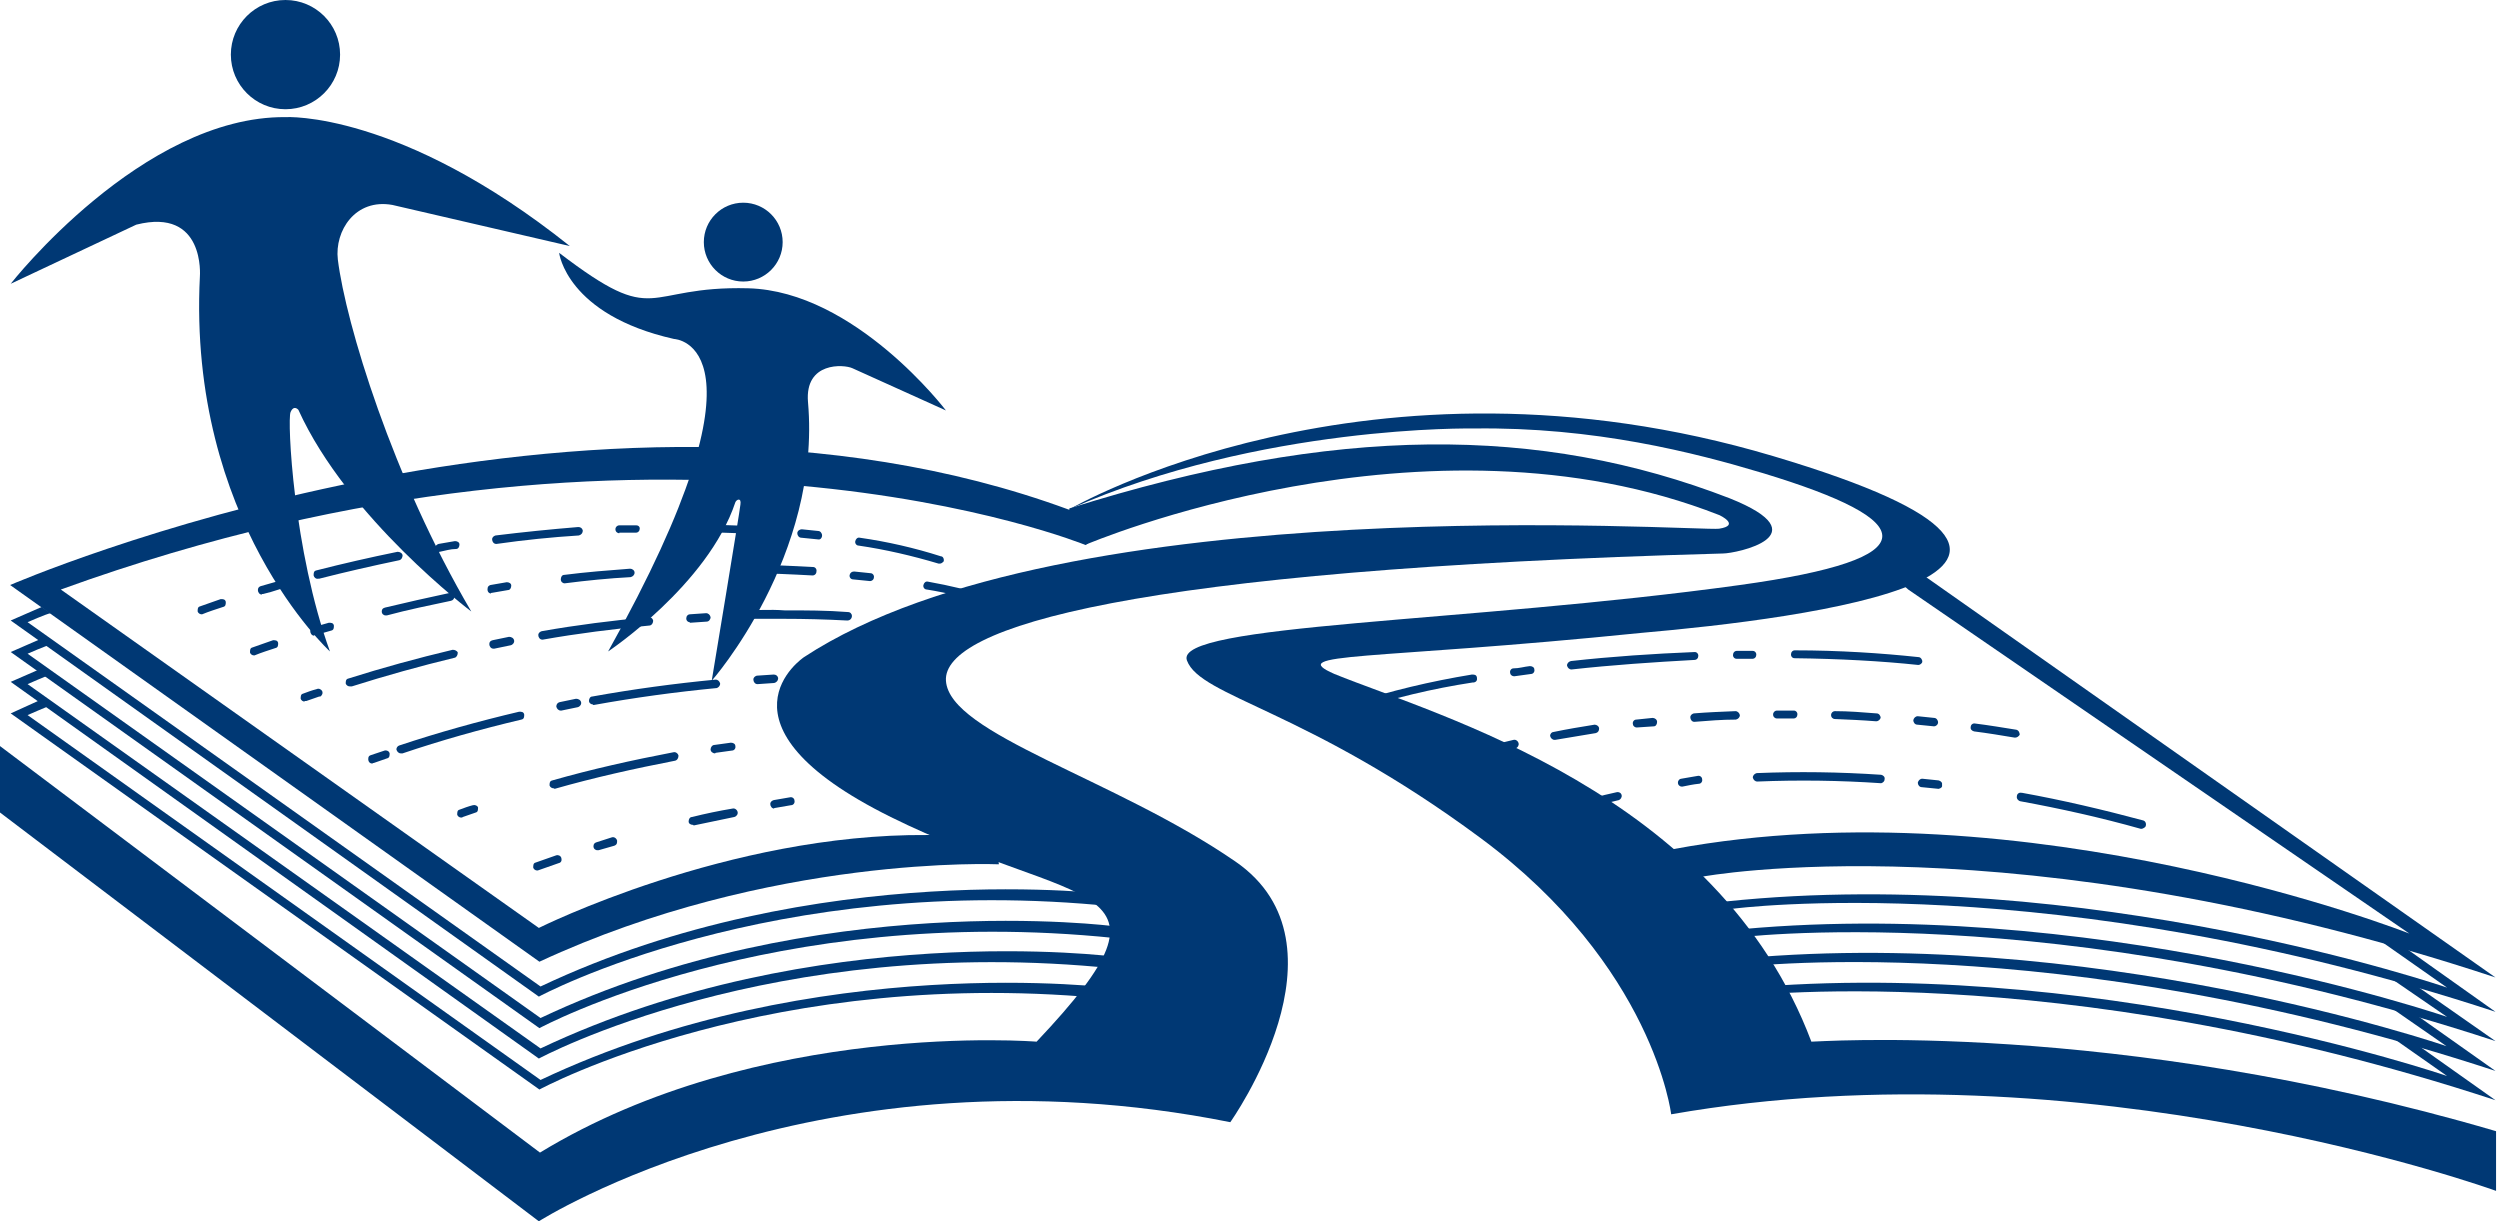 <svg viewBox="0 0 444 216.9" xmlns="http://www.w3.org/2000/svg"><g fill="#003874"><path d="m35.8 109.1c-.3 0-.6-.2-.7-.5 0-.4 0-.8.4-.9 1.2-.4 2.5-.9 3.7-1.3.4 0 .8 0 .9.5 0 .4 0 .8-.5.9-1.2.4-2.5.8-3.7 1.3 0 0 0 0-.1 0zm10.7-3.5c-.4 0-.7-.4-.7-.8s.2-.6.5-.7l2.8-.8c.4 0 .8 0 .9.5 0 .4 0 .8-.5.9-.9.3-1.9.6-2.8.8 0 0-.1 0-.2 0zm9.9-2.8c-.3 0-.6-.2-.7-.6 0-.4 0-.8.5-.9 4.7-1.2 9.5-2.3 14.4-3.3.4 0 .8.2.9.6 0 .4-.2.8-.6.9-4.8 1-9.6 2.1-14.3 3.3-.1-.1-.1 0-.2 0zm110.5-2.7h-.2c-4.7-1.4-9.4-2.5-14.2-3.2-.4 0-.7-.4-.6-.8s.4-.7.8-.6c4.9.7 9.7 1.8 14.4 3.3.4 0 .6.5.5.9-.2.2-.4.4-.7.4zm-88.9-2c-.4 0-.7-.4-.7-.8s.3-.6.6-.7c1-.2 1.9-.3 2.9-.5.4 0 .8.2.8.6s-.2.8-.6.8c-1 0-1.9.3-2.9.5h-.1zm10.1-1.5c-.4 0-.7-.4-.7-.8s.3-.6.6-.7c4.9-.6 9.8-1.1 14.7-1.5.4 0 .7.2.8.6 0 .5-.3.8-.7.9-4.8.3-9.7.8-14.6 1.5zm57.2-.8-3-.3c-.4 0-.7-.4-.7-.8s.4-.7.8-.7l2.9.3c.4 0 .7.4.7.8s-.3.8-.7.7zm-10.3-.9c-4.7-.3-9.5-.4-14.4-.4h-.3c-.4 0-.8-.2-.8-.6s.2-.8.6-.8h.5c4.9 0 9.7.2 14.4.4.4 0 .7.4.6.8.1.3-.2.6-.6.6zm-25-.2c-.4 0-.7-.3-.7-.7s.3-.7.7-.7h3c.4 0 .7.3.6.7 0 .3-.3.6-.6.6h-3z"/><path d="m45.1 116.4c-.3 0-.6-.2-.7-.5 0-.4 0-.8.4-.9 1.2-.4 2.5-.9 3.7-1.3.4 0 .8 0 .9.5 0 .4 0 .8-.5.9-1.2.4-2.5.8-3.7 1.3zm10.7-3.5c-.4 0-.7-.4-.7-.8s.2-.6.5-.7l2.8-.8c.4 0 .8 0 .9.5 0 .4 0 .8-.5.9l-2.8.8s0 0-.2 0zm12.7-3.6c-.4 0-.7-.3-.7-.7s.2-.6.6-.7c3.8-.9 7.7-1.8 11.5-2.6.4 0 .8.2.8.6s-.2.7-.6.8c-3.8.8-7.7 1.6-11.4 2.6zm107.6-1.9h-.2c-3.7-1.1-7.5-2.1-11.3-2.7-.4 0-.7-.4-.6-.8.1-.4.4-.7.8-.6 3.9.7 7.7 1.6 11.5 2.8.4 0 .6.5.5.9-.1.2-.4.4-.7.4zm-88.9-2c-.4 0-.7-.4-.6-.9 0-.3.2-.5.5-.6l2.9-.5c.4 0 .8.2.8.6s-.2.8-.6.8l-2.9.5h-.1zm13.1-1.8c-.4 0-.7-.3-.7-.7s.2-.8.6-.8c3.9-.5 7.8-.8 11.7-1.1.4 0 .8.3.8.7s-.3.7-.7.8c-3.8.2-7.8.6-11.7 1.1zm54.2-.4-3-.3c-.4 0-.7-.4-.6-.8s.4-.6.8-.6l2.9.3c.4 0 .7.4.6.8 0 .3-.3.6-.7.6zm-10.2-1c-3.8-.2-7.7-.4-11.7-.4s-.7-.3-.7-.8.3-.7.7-.7c4 0 8 .2 11.8.4.4 0 .7.4.6.8 0 .4-.3.7-.7.7zm-25-.2c-.4 0-.7-.4-.6-.8 0-.3.3-.6.6-.6h3c.4 0 .7.2.7.6s-.3.7-.7.8c-1 0-1.9 0-3 0z"/><path d="m54.1 124.6c-.3 0-.6-.2-.7-.5 0-.4 0-.8.4-.9.8-.3 1.6-.6 2.4-.8.4-.2.8 0 1 .3.2.4 0 .8-.3 1 0 0 0 0-.2 0l-2.3.8c-.1 0-.2 0-.3 0zm8-2.7c-.3 0-.6-.2-.7-.5 0-.4 0-.8.5-.9 6-1.9 12.2-3.6 18.5-5.1.4 0 .8.2.9.5 0 .4-.2.8-.5.9-6.2 1.5-12.3 3.2-18.3 5.1zm25.5-6.7c-.4 0-.7-.4-.7-.8s.2-.6.6-.7c1-.2 1.9-.4 2.9-.6.4 0 .8.2.9.6s-.2.8-.6.9l-2.9.6zm8.7-1.6c-.4 0-.7-.4-.7-.8s.3-.6.6-.7c6.2-1.1 12.6-1.9 19-2.5.4 0 .7.2.8.6 0 .5-.3.9-.7.9-6.3.6-12.7 1.4-18.9 2.5zm26.2-3.1c-.4 0-.7-.4-.6-.8 0-.3.3-.6.6-.6l2.9-.2c.4 0 .7.3.8.7 0 .4-.3.8-.7.8l-2.9.2h-.1zm27.9-.3c-3.7-.2-7.5-.3-11.3-.3-2.5 0-5 0-7.6 0-.4 0-.7-.3-.7-.7 0-.4.3-.7.7-.8 2.7 0 5.2-.2 7.8 0 3.8 0 7.6 0 11.3.3.4 0 .7.3.7.7s-.3.8-.8.8z"/><path d="m66.1 135.6c-.4 0-.7-.3-.7-.8s.2-.6.5-.7l2.4-.8c.4-.1.8.1.9.5 0 .4 0 .8-.5.9l-2.3.8c-.2 0-.2.1-.3.1zm5.1-1.8c-.4 0-.7-.3-.8-.7 0-.3.2-.6.5-.7 6.9-2.3 14.1-4.3 21.3-6 .4 0 .8 0 .9.5 0 .4 0 .8-.5.9-7.2 1.7-14.3 3.7-21.1 6 0 0-.2 0-.3 0zm28.4-7.6c-.4 0-.7-.3-.8-.7 0-.4.2-.7.6-.8l2.9-.6c.4 0 .8.2.9.6s-.2.8-.6.9l-2.9.6zm5.7-1.1c-.4 0-.7-.3-.7-.6 0-.4.2-.8.6-.8 7.2-1.3 14.6-2.3 21.9-3 .4 0 .7.3.8.7 0 .4-.3.7-.6.8-7.3.7-14.6 1.7-21.8 3h-.2zm29.2-3.6c-.4 0-.7-.4-.7-.8s.3-.6.6-.7l3-.2c.4 0 .7.2.8.6 0 .5-.3.8-.7.9l-2.9.2z"/><path d="m81.9 145.2c-.3 0-.6-.2-.7-.5 0-.4 0-.8.4-.9.8-.3 1.6-.6 2.4-.8.4-.1.8.1.9.4 0 .4 0 .8-.4.9l-2.3.8c-.1.1-.2.1-.3.1zm16.4-5.2c-.3 0-.6-.2-.7-.5 0-.4 0-.8.5-.9 7-2 14.2-3.6 21.5-5 .4-.1.8.2.9.6 0 .4-.2.8-.6.9-7.2 1.4-14.4 3-21.4 5q-.1-.1-.2-.1zm28.7-6.2c-.4 0-.8-.3-.8-.7s.3-.8.7-.8l2.9-.4c.4 0 .8.2.8.6.1.4-.2.8-.6.8l-2.9.4z"/><path d="m95.4 154.6c-.3 0-.6-.2-.7-.5 0-.4 0-.8.4-.9 1.2-.4 2.5-.9 3.7-1.3.4-.1.8.1.9.5s0 .8-.5.9l-3.7 1.3s0 0-.1 0zm10.7-3.6c-.4 0-.7-.3-.7-.7s.2-.6.5-.7l2.8-.9c.4-.1.8.2.9.6 0 .4 0 .7-.5.9l-2.8.8zm17-4.5c-.4 0-.8-.2-.8-.6s.2-.8.6-.8c2.4-.6 4.8-1.1 7.2-1.5.4-.1.8.2.9.6s-.2.8-.6.9c-2.4.5-4.8 1-7.2 1.5q0 0 0 0zm14.4-2.9c-.4 0-.7-.4-.7-.8s.3-.6.6-.7l2.9-.5c.4-.1.8.2.8.6.1.4-.2.8-.6.8l-2.9.5h-.1z"/><path d="m192.8 96.8s-75.2-30.8-182 7.9l84.9 60.1s33.6-16.8 69-16.5l12.1-.3.6 5.5s-40.5-1.8-81.6 17.3l-94-66.9s103-44.7 188-13.4c0 0 4.5-1.6 7.4 0l2.3.4s-.9 1.3-6.7 5.9z"/><path d="m197.9 158.9s-52.9-6.9-101.9 16.3l-91.1-64.7s3.4-1.5 4.1-1.6l-1.6-1.1-5.5 2.4 93.8 66.8s41.2-22.3 102.2-16z"/><path d="m197.9 164.5s-52.9-6.9-101.9 16.3l-91.1-64.7s3.4-1.5 4.1-1.6l-1.6-1.1-5.5 2.4 93.9 66.8s41.2-22.3 102.2-16v-2.1z"/><path d="m197.9 169.9s-52.9-6.9-101.9 16.3l-91.1-64.7s3.4-1.5 4.1-1.7l-1.6-1.1-5.5 2.4 93.8 66.9s41.2-22.3 102.2-16z"/><path d="m197.9 175.5s-52.9-6.9-101.9 16.3l-91.1-64.8s3.4-1.5 4.1-1.7l-1.6-1.1-5.5 2.5 93.9 66.8s41.2-22.4 102.2-16v-2z"/><path d="m0 132.5v11.8l95.7 72.6s50.3-32.1 122.8-17.6c0 0 22.4-31.5.9-46.3s-50.8-22.6-51.4-32.1 33-19.7 138-22.6c2.3 0 17.7-3.2 1.2-9.8-33.6-13-70-13.1-117.3 1.8l3 6.4s60.3-25.7 112.5-5.2c0 0 3.8 1.8-.1 2.4-3.4.5-116.2-7.6-162.5 22.8 0 0-17.9 11.9 15.4 28.4s53.7 10.5 25.9 39.9c0 0-49.3-4-88.2 19.7z"/><path d="m443.3 200.9v10.6s-72.9-26.5-146.5-13.6c0 0-3.1-26.3-33.9-49.1s-49.7-25-52.1-31.5 49.8-6.7 98.2-13.4c34-4.7 32.1-11.4 4-19.9-12-3.6-29.8-8.2-51.3-7.9 0 0-37.8-.7-71.7 14.3 0 0 53-30.8 124.9-9.4 69.9 20.8 5.3 28.9-23.4 31.4-48.3 4.9-63.4 3.4-54.5 7.3 18.2 7.4 68 21 84.7 65.3 0 .1 53.5-4.1 121.6 15.9z"/><path d="m271 147.5c-.3 0-.6-.2-.7-.4-.2-.4 0-.8.3-1 5.3-2.3 10.9-4.2 16.5-5.4.4-.1.8.1.9.5.1.4-.2.8-.5.9-5.6 1.3-11 3.1-16.3 5.4 0-.1 0-.1-.2 0zm109.4-.3h-.2c-7.1-2-14.3-3.6-21.4-4.9-.4-.1-.7-.5-.6-.9 0-.4.4-.7.8-.6h.1c7.2 1.3 14.4 3 21.5 4.9.4.1.6.5.5.9 0 .3-.4.5-.7.6zm-81.7-7.5c-.4 0-.7-.3-.7-.7s.3-.7.6-.7c1-.2 1.9-.3 2.9-.5.4-.1.8.2.8.6.1.4-.2.8-.6.8-1 .1-1.9.3-2.9.5zm45.6.4-3-.3c-.4 0-.7-.4-.7-.8.1-.4.4-.7.8-.7l2.9.3c.4.1.7.4.6.8.1.4-.2.6-.6.7zm-10.2-1c-7.3-.5-14.7-.6-22-.3-.4 0-.7-.3-.8-.7 0-.4.3-.7.7-.8 7.4-.3 14.7-.2 22.1.3.4.1.7.4.6.8 0 .4-.3.6-.6.7z"/><path d="m266.1 133.6c-.3 0-.6-.2-.7-.6s.1-.8.5-.9l2.9-.7c.4-.1.8.2.9.6s-.2.8-.5.9l-2.9.7zm10-2.2c-.4 0-.7-.3-.8-.7 0-.4.3-.7.6-.7 2.4-.5 4.8-.9 7.3-1.3.4 0 .8.3.8.7s-.2.7-.6.8c-2.4.4-4.9.8-7.2 1.2zm81.8-.4h-.1c-2.4-.4-4.8-.8-7.2-1.1-.4-.1-.7-.4-.6-.8 0-.4.4-.7.8-.6 2.4.3 4.8.7 7.3 1.1.4.1.6.5.6.9-.2.3-.5.5-.8.5zm-67.2-1.8c-.4 0-.7-.3-.7-.6-.1-.4.2-.8.6-.8l2.9-.3c.4 0 .8.3.8.7s-.2.8-.6.8zm52.8-.2-3-.3c-.4 0-.7-.4-.7-.8.1-.4.4-.7.8-.7l2.9.3c.4 0 .7.4.7.8 0 .4-.4.7-.7.7zm-42.6-.8c-.4 0-.7-.4-.7-.8s.3-.6.6-.7c2.4-.2 4.9-.3 7.4-.4.4 0 .7.3.8.7 0 .4-.3.7-.7.8-2.5 0-4.9.2-7.4.4zm32.3-.1c-2.5-.2-4.9-.3-7.3-.4-.4 0-.7-.3-.7-.7s.3-.7.7-.7c2.4 0 4.9.2 7.4.4.4 0 .7.4.7.8-.1.3-.4.6-.8.6zm-17.6-.5c-.4 0-.7-.3-.7-.7s.3-.7.7-.7h3c.4 0 .7.4.6.8 0 .3-.3.6-.6.6z"/><path d="m240.2 126.4c-.3 0-.6-.2-.7-.5-.1-.4.1-.8.4-.9 7-2.3 14.2-4 21.5-5.2.4 0 .8 0 .9.5s-.1.8-.5.9h-.2c-7.2 1.1-14.3 2.8-21.3 5.1zm28.7-6.3c-.4 0-.7-.3-.7-.6-.1-.4.2-.8.6-.8 1 0 1.9-.3 2.9-.4.4 0 .8.2.8.6.1.4-.2.8-.6.8l-2.9.4zm10.2-1.2c-.4 0-.7-.3-.8-.7 0-.4.3-.7.7-.8 7.2-.8 14.6-1.3 22-1.6.4 0 .7.4.6.8 0 .3-.3.6-.6.6-7.3.4-14.7.9-21.9 1.7zm61.6-.8c-6.6-.7-14-1.1-22-1.2-.4 0-.7-.4-.6-.8 0-.3.3-.6.6-.6 8 0 15.4.5 22 1.2.4 0 .7.4.7.8 0 .3-.4.6-.7.6zm-32.3-1.1c-.4 0-.7-.4-.6-.8 0-.3.3-.6.6-.6h2.9c.4 0 .7.4.6.8 0 .3-.3.6-.6.6z"/><path d="m443.2 173.6-103.4-72.7-2.6 2.3 1.7 1.5 89 61.1s-67.7-26.7-130.7-15l-2.9 5.7 8-.8s55.3-10.4 140.9 17.9z"/><path d="m307.7 161.4s56.7-7.6 135.5 18.3l-17.9-12.7-3.1-.3 12.4 8.7s-64-22-128.1-15.3l-2.3 1.9z"/><path d="m307.7 166.6s56.7-7.6 135.5 18.3l-17.3-12.1-3.1-.3 11.8 8.1s-64-22-128.1-15.3l-2.3 1.9z"/><path d="m307.7 171.9s56.7-7.6 135.5 18.3l-16.4-11.6-3.4-.5 11.1 7.7s-64-22-128.1-15.3l-2.3 1.9z"/><path d="m307.7 177.1s56.7-7.6 135.5 18.3l-16.8-11.9-4.2-1.1 12.4 8.7s-64-22-128.1-15.3l-2.3 1.9z"/><circle cx="50.7" cy="9.7" r="9.7"/><circle cx="132" cy="43" r="7"/><g fill-rule="evenodd"><path d="m1.9 50.4s23.3-29.8 48.8-29.6c0 0 20.3-1.2 50.5 22.9l-31.5-7.3c-6.6-1.2-10.3 4.6-9.7 9.7 1.4 11.3 9.7 38.7 23.7 62.5 0 0-22-16.6-30.7-35.8 0 0-.8-1-1.4.4s.5 24.6 7 42.5c0 0-25.3-23.2-23.1-66.6 0 0 1-12.3-11.3-9.2z"/><path d="m168 72.9s-16.1-21.2-35.1-21.7-15.8 7.3-33.6-6.3c0 0 1.3 11 20.4 15.3 0 0 19 .6-11.7 55.5 0 0 17.7-11.8 22.6-26.5.2-.5 1.1-.9.9.4-.1 1.2-5.1 31.3-5.1 31.3s19.5-22.1 17.1-49.5c-.6-7.2 6.4-6.7 7.9-6 1.3.6 16.6 7.5 16.6 7.5z"/></g></g></svg>